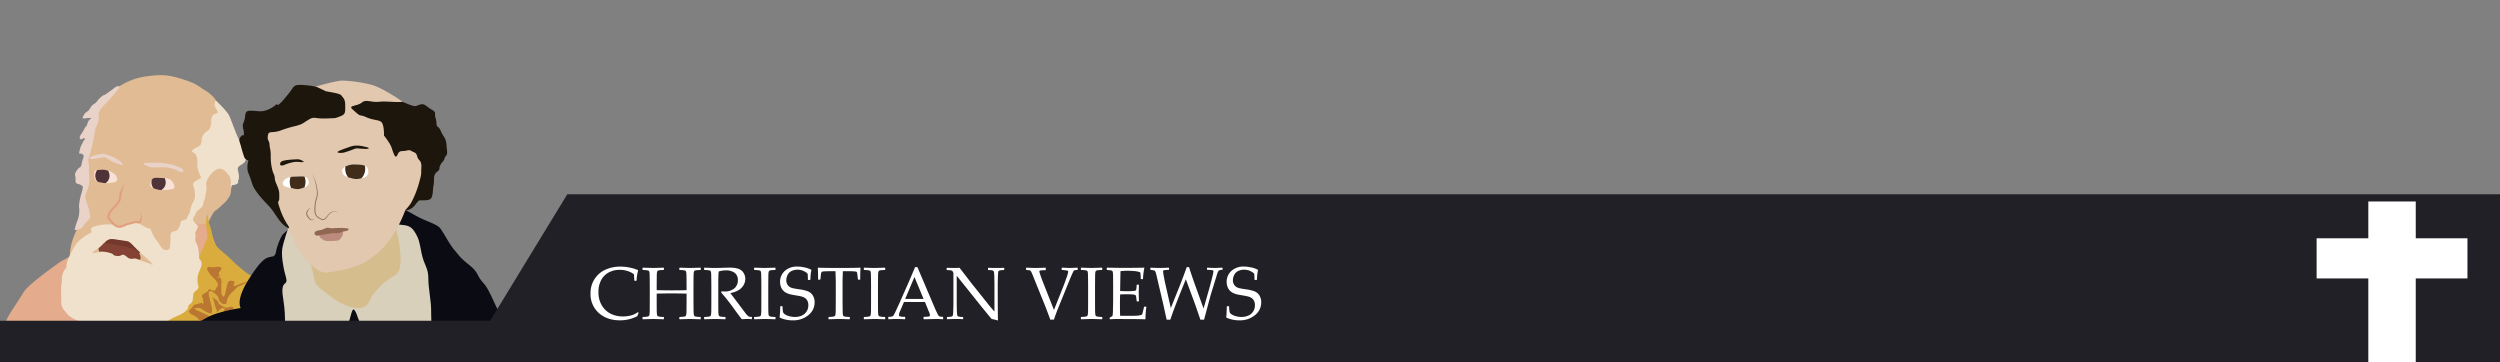 <svg id="a035faae-b783-415e-b5c1-7520e67f9053" data-name="Layer 1" xmlns="http://www.w3.org/2000/svg" xmlns:xlink="http://www.w3.org/1999/xlink" width="1344.293" height="194.648" viewBox="0 0 1344.293 194.648">
  <rect x="0" y="0" width="1344.293" height="194.648" fill="#808080" stroke="none"/>
  <defs>
    <clipPath id="a389c5c9-14dc-4b18-bb7c-64193101954a">
      <rect x="3.718" y="-181.382" width="168.773" height="141.419" style="fill: none"/>
    </clipPath>
    <clipPath id="eac81b1a-7613-48a1-b247-da2c599ee4b0">
      <rect x="1188.582" y="-103.973" width="155.711" height="86.133" style="fill: none"/>
    </clipPath>
    <clipPath id="bd4f95fc-85f7-4d4a-b0b6-cb55a38fbed3">
      <rect x="3" y="38.98" width="160.944" height="134.859" transform="translate(166.944 212.82) rotate(-180)" style="fill: none"/>
    </clipPath>
    <clipPath id="f768ea21-3ca0-4a8f-a418-60c5ee0dfe7e">
      <rect x="107.227" y="38.98" width="160.944" height="134.859" style="fill: none"/>
    </clipPath>
  </defs>
  <title>banner-4</title>
  <g style="clip-path: url(#a389c5c9-14dc-4b18-bb7c-64193101954a)">
    <g>
      <path d="M127.46-61.269c4.387.738,1.514.14,12.648,2.773s10.3,1.489,14.727,3.8,5.387,2.668,8.979,5.541,3.768,2.471,6.824,6.106c3.951,4.7.644,3.393,7.109,6.626s5.7,2.234,12.646,4.987S215.176-7.613,216.971-.669,220.922,13.339,222,14.057s-146.255,0-146.255,0H-42.9A173.71,173.71,0,0,0-30.68-4.247a150.92,150.92,0,0,0,8.869-17.5c3.595-7.91,5.865-6.377,12.336-10.932s9.1-1.794,15.14-9.57C10.981-49.092,19.852-56.6,22.748-57.783c6.231-2.543,10.625-5.19,15.632-7.107s16.767-5.768,16.767-5.768Z" style="fill: #b5afb1"/>
      <path d="M113.769-101.817c.838-3.61.24-2.533,1.078-5.047s1.483-2.874,3.076-5.029,1.832-3.95,3.03-5.028a4,4,0,0,1,3.711-1.289c1.317.331,2.746,1,2.032,3s-1.949,1.937-2.482,3.926l-1.241,4.634c-.473,1.765-.943,1.383-.584,4.835a27.044,27.044,0,0,1,.24,6.925c-.24,3.353-.719,5.986-.12,8.261s-.509,2.195.239,4.989.6,1,1.916,5.547a25.253,25.253,0,0,1,1.317,8.5c0,2.155-1.063-.359.905,4.67s1.13,8.021,2.327,9.458.12.239,3.353,3.113,6.345,2.394,8.859,6.465,3.712,6.585,3.712,6.585,4.909,8.5,4.909,10.176-1.437,16.043-1.437,16.4S133.643,8.79,131.907,8.909,122.748-1.507,120.234-2.584s-5.866-2.395-6.944-4.43-2.275-1.676-5.627-10.3S99.522-30,93.3-34.311,78.69-45.206,74.978-48.2,67.2-53.826,64.922-55.742a41.287,41.287,0,0,0-5.508-3.711l39.764-45.855Z" style="fill: #c39a7e"/>
      <path d="M39.311-68.367c-3.116,1.559-4.029,1.8-5.131,4.915a109.053,109.053,0,0,0-3.258,11.266c-1.438,5.752-4.075,8.868-4.794,12.7s1.678,7.431,3.116,15.341,0,12.944,1.678,17.258S23.373.547,36.256,4.382s7.812,4.5,14.063,4.528,5.966-.214,14.258,1.225a88.013,88.013,0,0,0,13.574,1.438S85.093,13.73,96.6,7.258,111.46-1.371,113.857-2.09a23.655,23.655,0,0,1,6.377-.494v-8.375s-8.571,3.835-15.5,3.835S94.681-5.206,85.572-2.569,65.615,6.539,59.414,5.341,42.667,3.423,40.51-1.611s-5.274-11.745-5.274-17.977-.958-9.588-2.157-15.82-3.356-5.513-1.2-11.265a57.181,57.181,0,0,1,6.5-13.184c2.369-3.356,9.234-8.51,5.083-8.51Z" style="fill: #f0f3a6"/>
    </g>
  </g>
  <g style="clip-path: url(#eac81b1a-7613-48a1-b247-da2c599ee4b0)">
    <path d="M1271.359,17.372q-16.564,0-33.129-.008c-.447,0-1.059.215-1.3-.286s.245-.935.543-1.312a11.621,11.621,0,0,1,6-3.987,64.154,64.154,0,0,1,9.992-1.73c2.064-.262,4.125-.545,6.186-.833a9.738,9.738,0,0,0,2.619-.794,5.257,5.257,0,0,0,3.249-5.065c.147-3.822.4-7.639.611-11.458.127-2.352.245-4.7.374-7.058q.306-5.6.62-11.207c.128-2.325.249-4.65.378-6.974q.309-5.6.623-11.207c.132-2.436.244-4.873.378-7.308.2-3.653.414-7.3.616-10.958.132-2.38.25-4.76.381-7.141q.307-5.6.624-11.207c.058-1.051.106-2.1.177-3.154.05-.726-.42-.948-.992-1.116-2.343-.686-4.683-1.383-7.025-2.074l-34.8-10.276c-.106-.031-.211-.071-.32-.092-.289-.053-.619-.3-.861-.036s0,.582.1.859q4.518,13.5,9.047,26.99,3.906,11.64,7.813,23.278c.438,1.3.534,1.374,1.889,1.383.638.005,1.277-.012,1.914.009.786.026.9.228.485.908a10.955,10.955,0,0,1-3.789,3.556,25.792,25.792,0,0,1-10.7,3.418,56.235,56.235,0,0,1-20.986-1.031,21.854,21.854,0,0,1-8.878-4.392,8.274,8.274,0,0,1-1.43-1.5c-.152-.218-.424-.43-.256-.733.16-.286.489-.221.757-.223,1.36-.01,2.719,0,4.079-.01,1.22-.007,1.343-.092,1.728-1.246q3.954-11.842,7.9-23.688,4.449-13.3,8.9-26.6c.161-.483.735-1.07.032-1.56a1.838,1.838,0,0,0-2.405.13,1.912,1.912,0,0,1-1.48.636,1.839,1.839,0,0,1-1.746-1.611,1.823,1.823,0,0,1,1.208-1.966,1.614,1.614,0,0,1,2.139.76,2.38,2.38,0,0,0,2,1.359q22.2,4.448,44.389,8.931l.327.065c1.166.22,1.308.1,1.329-1.088a.763.763,0,0,1,0-.083,2.387,2.387,0,0,0-1.463-2.927,4.244,4.244,0,0,1-1.747-5.377,4.471,4.471,0,0,1,4.729-2.787,4.6,4.6,0,0,1,3.943,4.038,4.567,4.567,0,0,1-3.093,4.7c-1.209.405-1.281.515-1.172,1.784.2,2.3.19,2.321,2.354,2.962q16.24,4.807,32.488,9.591c3.619,1.068,7.243,2.12,10.854,3.213a1.784,1.784,0,0,0,1.839-.261,1.819,1.819,0,0,1,2.764.651,1.891,1.891,0,0,1-.859,2.479,1.722,1.722,0,0,1-2.485-1.06c-.306-1.255-1.216-1.279-2.137-1.417-.483-.072-.675.172-.556.643.062.242.142.479.221.715q7.054,21.075,14.111,42.149c.917,2.736,1.854,5.464,2.782,8.2.421,1.24.51,1.306,1.85,1.312,1.082.005,2.165-.009,3.247.009.37.006.856-.138,1.047.3.18.407-.2.72-.417,1.026a13.7,13.7,0,0,1-6.089,4.478,31.537,31.537,0,0,1-9.854,2.289,58.764,58.764,0,0,1-17.391-.793,24.463,24.463,0,0,1-10.425-4.585,10.412,10.412,0,0,1-1.988-2.115c-.3-.421-.273-.646.323-.628.86.026,1.72.023,2.58.021,1.427,0,1.509-.062,1.956-1.4q5.1-15.277,10.193-30.557,3.283-9.829,6.6-19.648c.1-.289.19-.58.275-.873a.684.684,0,0,0-.6-.972c-.218-.046-.434-.1-.651-.14q-19.994-4.019-39.987-8.033c-.217-.044-.437-.078-.653-.129-.667-.159-.946.141-.916.782q.1,2.077.213,4.152c.144,2.574.3,5.147.444,7.72q.314,5.562.622,11.124.192,3.486.377,6.974.312,5.688.625,11.374c.186,3.459.354,6.92.544,10.379.2,3.57.414,7.139.614,10.708.134,2.408.25,4.817.383,7.224q.3,5.563.621,11.124c.125,2.242.313,4.482.353,6.726a5,5,0,0,0,3.336,4.72,20.414,20.414,0,0,0,5.929,1.218c3.521.451,7.06.779,10.541,1.514a14.649,14.649,0,0,1,6.509,2.8,9.032,9.032,0,0,1,2.1,2.447c.362.623.224.846-.489.89-.3.019-.61.009-.916.009Zm44.22-40.129q7.614,0,15.23,0c1.256,0,1.372-.167.968-1.37-.379-1.131-.792-2.25-1.171-3.381q-4.5-13.411-9-26.825-2.8-8.365-5.592-16.734c-.081-.243-.071-.644-.418-.632-.27.008-.268.378-.365.6-.044.1-.072.209-.108.314q-3.43,10.216-6.86,20.434-4.382,13.1-8.742,26.21c-.425,1.277-.352,1.385.992,1.386Q1308.047-22.752,1315.579-22.757ZM1225.719-45.4q7.654,0,15.308,0c1.044,0,1.162-.135.847-1.111-.647-2.006-1.342-4-2.011-5.993q-6.855-20.471-13.714-40.939c-.108-.323-.1-.872-.489-.867s-.373.555-.481.88q-7.77,23.192-15.522,46.387a9.7,9.7,0,0,0-.284.956.482.482,0,0,0,.459.645,8.262,8.262,0,0,0,1,.045Q1218.273-45.4,1225.719-45.4Z" style="fill: #fff"/>
  </g>
  <g style="clip-path: url(#bd4f95fc-85f7-4d4a-b0b6-cb55a38fbed3)">
    <g>
      <path d="M138.412,151.7c5.454,3.547,5.985,4.02,9.177,7.922s2.6,4.02,5.912,6.267,4.021,3.193,6.5,3.9,2.18.71,3.193,2.943c.987,2.178,1.773,2.024-.592,3.088a23.083,23.083,0,0,1-6.267,2.128c-2.6.473-29.443,11-32.635,11.352s2.719.591-8.632,2.246a140.089,140.089,0,0,1-27.551,1.538c-7.568-.355-10.642-.946-18.092-.946s-12.494.354-17.244.354-6.76,1.231-7.942.734c0,0-32.736,2.219-42.724,1.664s-25.154.74-29.593-1.849S3,185.419,3,173.839c0-2.4,5.173-9.358,9.783-16.834,2.869-4.652,20.055-16.493,20.055-16.493L40,136.583s23.052-7.907,33.286-8.051c5.352-.075,16.422-15.851,26.906-20.548,8.7-3.9,19.7,36.412,19.7,36.412Z" style="fill: #e4ab8d"/>
      <path d="M116.086,54.06c0-.58-2.631-3.631-5.682-5.4s-4.231-3.543-11.415-5.806-11.022-3.346-22.24-1.477a34.807,34.807,0,0,0-18.4,9.841l-7.479,8.168-2.46,13.088-3.051,18.5.492,9.447-1.673,8.365,1.28,9.25L42.4,121.676s-4.7,7.187-4.81,15.55S61.1,146.771,61.1,146.771l36.422-11.833,9.239-29.794,14.564-14.761-1.18-30.408Z" style="fill: #e1bb94"/>
      <path d="M64.375,46.427c-.385,1.442-1.827,2.692-4.423,5.865s-5.865,5.576-6.634,7.98.384,2.788-.769,5.865S51.106,69.5,50.818,72.1a87.618,87.618,0,0,1-2.981,12.5c-.865,2.307.193,3.269,0,6.057s.577,6.058,0,8.654-1.826,4.807-2.019,6.249,2.212,6.538,2.212,8.365,1.538,2.308-.769,4.615-2.561,3.253-2.561,3.253-1.248,1.721-4.651,1.939c0,0-.307,1.149.55-2.052s1.782-3.98,2.01-7.5-.444-1.887.132-5.733,2.116-7.211,1.731-8.077-1.827-1.25-2.692-1.538-1.25-.481-1.154-2.5-1.057-2.211.673-4.711,2.116-.77,2.692-3.942,1.731-3.558.385-4.712-2.193.872-1.577-2.015,1.481-3.561,1.769-4.523,1.827-1.731.866-2.019-2.019,1.25-2.5,0,1.442-2.981,2.4-5.1.865-.288,1.73-3.077,3.462-2.788.866-2.788-4.4,1.16-2.97-1.394,2.1-1.394,3.546-3.894,2.158-1.827,3.675-3.654a12.456,12.456,0,0,1,2.479-2.6c1.346-1.154.769-.192,3.077-1.827s3.268-2.4,4.278-3.173A3.18,3.18,0,0,1,64.375,46.427Z" style="fill: #e9d3c8"/>
      <path d="M124.661,100.178c-.717,2.21-.185,3.982-1.464,5.753a13.765,13.765,0,0,1-2.952,3.543c-1.87,1.673-1.771,1.771-3.248,2.952s-1.476.689-2.657,2.657-1.377,2.756-2.066,3.838-1.87,1.87-5.117,1.476a15.339,15.339,0,0,1-5.314-1.574l9.644-31.885,12.1-.59,2.438,8.726Z" style="fill: #e1bb94"/>
      <path d="M64.375,86.629c1.538.785,2.281,2.682.631,1.939s-3.547-.991-5.115-1.939-3.057-2.311-4.949-1.938-2.64.412-4.29.742-3.629-.329-1.4-1.319a18.848,18.848,0,0,1,6.682-1.4,27.611,27.611,0,0,1,5.527,2.062A13.118,13.118,0,0,1,64.375,86.629Z" style="fill: #e9d3c8"/>
      <path d="M93.3,88.685c2.392,1.155,5.032,1.65,5.28,2.887s-1.32,1.155-2.64.413a18.658,18.658,0,0,0-9.157-2.063c-4.537.083-5.154.193-6.328-.151-.619-.181-6.128-2.241-.994-2.241,2.043,0,4.683-.082,6.827,0A59.98,59.98,0,0,1,93.3,88.685Z" style="fill: #e9d3c8"/>
      <path d="M80.962,97.834C82,95.744,82.4,95.4,85.7,95.65s5.494-.157,6.814,1.837.94,1.38,1.188,2.37.495,1.4-1.237,1.815-5.692.825-7.425.33-3.512-.793-4.116-2.061A3.1,3.1,0,0,1,80.962,97.834Z" style="fill: #fae1d7"/>
      <path d="M62.985,96.467c0-1.832-1.255-3.054-3.029-3.941a11.018,11.018,0,0,0-5.544-1.268c-1.652.272-3.784-.352-3.784,2.108s.237,4.115,3.193,4.707a12.868,12.868,0,0,0,5.262.3C60.856,98.191,62.985,98.054,62.985,96.467Z" style="fill: #fae1d7"/>
      <path d="M112.274,119.889a22.294,22.294,0,0,1,1.662,5.439c.9,3.9,1.372,5.676,2.909,7.449s4.257,3.548,7.805,7.1a75.95,75.95,0,0,0,8.049,6.9c2.593,2.088,6.849,2.324,5.431,6.936s-10.675,21.4-12.787,25.659-6.606,6.977-7.079,9.1-.674,1.378-.674,1.378S97.684,174,89.824,173.017s-4.55-8.077-4.55-8.077l16.569-20.811s4.823-2.894,5.242-5.341,4.384-9.794,4.412-11.686-.744-5-.713-6.934.331-4.654.713-4.773S112.274,119.889,112.274,119.889Z" style="fill: #daac3d"/>
      <path d="M112.943,143.656c3.666.237,3.9-.591,5.558,0s-.828,2.445-.828,3.115.237,1.5.828,1.733-1.183-.118-1.537.591,2.2-1.3,2.106,2.6a43.848,43.848,0,0,0,0,5.971c.137,1,1.3,3.961,2.254-.769s1.312-5.557,2.022-5.794a3.079,3.079,0,0,1,2.68.367c.513.579-1.222,2.59,0,2.353s2.4-.979,3.114-1.14,5.794-2.407,2.838-.515-3.429,1.064-5.2,3.074-2.6,2.138-3.9,4.262-.732,3.779-1.549,3.9-1.762.355-3.063-1.3-.118-2.01-2.128-3.784-4.73-3.429-3.666,1.183,1.985,6.976,1.466,8.041,1.017,1.064-.52,1.064-5.794-2.956-5.794-2.956h-1.773s-3.9-.355,2.365,2.246,5.886,3.429,5.722,4.021a2.905,2.905,0,0,0,0,1.773c.19,1.065-.52.828.545,1.774s1.537.828,1.537.828-.237-4.848-.237-5.558.118-.828,1.183-1.182,2.01.236,2.483-.946,1.419-1.537,1.182-2.247,1.537-1.184-.236-.709,0-1.06-1.773.475-1.065,1.535-1.775,1.535.237.709-.709-1.892a19.062,19.062,0,0,1-1.064-3.666,5.338,5.338,0,0,0-1.136-2.235s2.673,1.171,3.382,2.354-.747.354,1.454,1.891,3.513,1.3,3.513,1.3l1.641-.44c.551-.147,3.088.2.369,1.977a27.474,27.474,0,0,0-4.966,3.9c-1.065,1.065-1.892,1.183-2.011,2.011a10.836,10.836,0,0,0-.118,1.892c0,.709.237.364,0,1.541s.237,2.039-.236,2.318.129.819-.7,1.14-1.332,2.4-2.324-.176-1.166-3.759-2.439-4.587-.209.236-3.047-1.892-1.809-2.128-3.8-3.193-2.673-1.182-2.8-2.01-1.2.473-.133-.827,2.128-2.365,2.128-2.365-.118-.71,1.538-1.065a18.213,18.213,0,0,0,2.838-.827c.709-.237,1.182,2.449,1.064-.667s-1.656-2.644,0-3.945,2.6-1.182,2.838-2.365,2.956,1.656,3.783-.236,2.247-2.01.355-4.494-2.365-2.246-3.192-3.429S111,144.72,111.5,144.011A1.285,1.285,0,0,1,112.943,143.656Z" style="fill: #ba7731"/>
      <path d="M116.086,54.06c3.145,2.988,5.865,5.888,6.966,7.775S127.3,73.473,129.185,76.3s3.866,4.137,3.46,5.661.472,4.089-1.73,5.819-3.544,1.55-2.873,4.235.514,4.414.043,5.043.744.933-.808,1.882-2.284.017-3.333,1.426,1.939-2.679-1.364-6.767-5.5-3.3-8.02-1.1-3.774,5.5-3.774,6.447.629,1.73,0,4.4-.158,2.516-1.1,4.718.314,1.887-1.73,3.774-2.673,1.887-2.831,3.3-2.044,1.573-.943,3.775,2.673,1.572,2.044,3.617-1.578,1.97-1.1,3.816-.917,1.682.475,4.361,1.392,6.291,1.392,7.549,1.6,1.887,1.439,3.774-1.416,3.932-1.887,5.505-.315,1.729-.315,3.774,1.258,2.988-.157,4.4-1.944,1.1-2.23,3.3.185,2.988-1.7,4.56,0,1.258-1.887,3.3-4.561,2.673-7.863,4.4-9.158,8.155-14.783,7.234a86.279,86.279,0,0,1-9.98-2.088c-2.185-.585-1.458-2.47-4.173-2.158s-6.605,1.1-9.436,1.1-2.516,1.1-6.133-.472-9.593-3.3-11.8-6.133-3.145-3.145-3.145-7.077-.315-6.448.157-9.121-.315-3.3.944-6.133,1.729-1.573,1.729-3.775,2.988-8.177,5.033-11.165,5.819-5.19,7.706-6.133-1.416-2.517,2.359-3.617a28.175,28.175,0,0,1,8.02-1.1,7.3,7.3,0,0,1,2.657.417c1.439.385,3.162,1.627,5.206.369s1.416-1.258,3.145-1.258,2.359-1.1,4.718,0,2.988,1.73,4.246,2.359,1.73-.629,2.674,2.044a17.833,17.833,0,0,0,3.3,5.5c.472.472,2.2,4.561,4.4,4.4s2.044-.472,2.359-3.932-.325-4.973.938-5.789,2.207.128,3.622-2.231.2-3.113,1.833-3.916,2.1-.016,2.571-1.431a7.968,7.968,0,0,1,1.258-2.359s-.113.419.92-3.435,2.382-2.856,2.068-7.416-2.2-4.875.314-6.605,3.5-.882,2.516-3.145a13.465,13.465,0,0,1-1.572-5.662c-.157-2.516.472-2.2-.472-4.718s-4.246-1.73-.944-3.931,2.931-.813,3.62-3.386-.521-1.5,1.075-4.012,3.169-1.566,3.955-4.869-.315-2.516.786-5.032,4.541-.246,2.045-4.246A3.758,3.758,0,0,1,116.086,54.06Z" style="fill: #f0e1cc"/>
      <path d="M81.174,141.082c-3.3-3.3-4.455-3.877-7.259-6.682s-4.042-4.455-5.527-4.7-4.537-.66-7.094-1.073-3.877.578-5.445,2.31a21.763,21.763,0,0,1-4.784,3.795c-.908.5-2.722,1.65.33,1.155s2.392-.743,4.042-.578a17.343,17.343,0,0,1,4.124.825c1.98.578.66,1.155,3.3,1.485s2.563-1.4,4.251-.33,1.523,1.567,3.173,1.815,1.485-.578,3.712.247a32.1,32.1,0,0,0,4.617,1.733c2.725.742,4.045,1.979,3.3.99Z" style="fill: #e1bb94"/>
      <path d="M70.654,135.486c-2.678-1.245-4.68-3.013-7.722-2.883s-6.917-.026-7.8-.442a1.734,1.734,0,0,1-.314-.2c.362-.332.713-.677,1.032-1.03,1.568-1.732,2.887-2.722,5.445-2.31s5.609.825,7.094,1.073,2.722,1.9,5.527,4.7c.541.541,1.019,1,1.465,1.408C74.562,136.417,72.811,136.489,70.654,135.486Z" style="fill: #72382c"/>
      <path d="M52.934,133.5c.732-.539,2.356-2.044,3.085-2.752,3.739-.043,11.771,2.091,13.585,2.455s4.309,1.559,5.264,3.051c.635.99,1.04,2.737.422,3.275a1.4,1.4,0,0,1-.345.191c-.26-.109-.564-.231-.948-.373-2.227-.825-2.062,0-3.712-.247s-1.485-.743-3.173-1.815-1.611.66-4.251.33-1.32-.907-3.3-1.485a17.343,17.343,0,0,0-4.124-.825,3.956,3.956,0,0,0-1.971.163A8.817,8.817,0,0,1,52.934,133.5Z" style="fill: #844234"/>
      <path d="M85.7,95.65c1.062.08,2.007.092,2.848.139a5.041,5.041,0,0,1,.532,2.272,4.523,4.523,0,0,1-2.4,4.155A7.246,7.246,0,0,1,85.035,102c-.842-.241-1.694-.437-2.418-.718a4.861,4.861,0,0,1-1.172-3.223,5.165,5.165,0,0,1,.211-1.456C82.364,95.615,83.2,95.463,85.7,95.65Z" style="fill: #503338"/>
      <path d="M53.821,98.073a5.53,5.53,0,0,1-1.5-.5,5.037,5.037,0,0,1-.04-6.151c.666-.09,1.438-.049,2.127-.163a8.881,8.881,0,0,1,3.709.53,4.973,4.973,0,0,1,.766,2.683A4.583,4.583,0,0,1,56.718,98.5,20.557,20.557,0,0,1,53.821,98.073Z" style="fill: #503338"/>
      <path d="M67.112,98.373c-.3,1.914-1.259,3.684-1.63,5.47a11.65,11.65,0,0,0-.437,2.709,3.741,3.741,0,0,1-.845,2.267c-.143.184-.279.358-.407.546-.255.365-.5.8-.821,1.209a10.214,10.214,0,0,1-1.026,1.111,11.982,11.982,0,0,0-1.859,2.038,7.446,7.446,0,0,0-1.194,2.357,1.582,1.582,0,0,0,.025,1.025c.028.064.083.1.113.163l.254.26c.171.178.339.361.5.551a17.779,17.779,0,0,0,1.783,2.139,4.842,4.842,0,0,0,2.254,1.16,4.74,4.74,0,0,0,2.478-.522l1.308-.566c.226-.1.451-.192.706-.279s.468-.124.7-.188l2.791-.722.7-.181.174-.045a1.863,1.863,0,0,1,.294-.046,2.237,2.237,0,0,1,.478.046,2.781,2.781,0,0,0,1.132.123c.217-.013.447-.291.634-.72a5.618,5.618,0,0,0,.419-1.287,3.213,3.213,0,0,0-.489-2.636,3.309,3.309,0,0,1,1.049,2.69,6.313,6.313,0,0,1-.2,1.5,1.972,1.972,0,0,1-1.052,1.468,3,3,0,0,1-1.688-.082,1.4,1.4,0,0,0-.234-.028c-.027.01.01-.006-.059.011l-.172.044-.689.178-2.758.713c-.226.061-.468.116-.681.181-.2.067-.413.157-.626.248l-1.323.572a11.3,11.3,0,0,1-1.424.493,3.843,3.843,0,0,1-1.64.1,5.883,5.883,0,0,1-2.788-1.412,17.7,17.7,0,0,1-1.889-2.247q-.224-.256-.464-.506l-.246-.253a2.479,2.479,0,0,1-.3-.42,2.586,2.586,0,0,1-.117-1.774,8.454,8.454,0,0,1,1.365-2.734,13.8,13.8,0,0,1,.94-1.163c.335-.368.726-.724,1.052-1.027a9.222,9.222,0,0,0,.918-.991c.267-.338.5-.743.787-1.162.141-.207.3-.41.448-.6a2.682,2.682,0,0,0,.616-1.7,12.772,12.772,0,0,1,.474-2.935C65.227,101.653,66.381,100.153,67.112,98.373Z" style="fill: #e29d7c"/>
    </g>
  </g>
  <g style="clip-path: url(#f768ea21-3ca0-4a8f-a418-60c5ee0dfe7e)">
    <g>
      <path d="M217.817,113.263c2.17.582.033-.475,5.742,2.7s11.207,4.405,13.11,6.749,4.863,8.475,7.612,11.647,2.464,3.626,7.962,8.067,3.516,5.159,7.86,9.976c4.865,5.4,8.494,21.014,15.472,24.186s10.572-4.591,14.378-1.42,6.132,2.115,10.15,6.978,8.881,14.167,13.321,19.665,10.361,13.955,10.361,13.955-258.706.317-258.389,0S85.484,187.005,94.788,181.3s14.8-10.572,21.567-12.686a90.613,90.613,0,0,1,13.11-2.98s-2.96-3.788,4.017-14.994,9.465-11.873,11.4-12.391,2.979.128,3.613-3.256a30.045,30.045,0,0,1,3.127-8.291c1.314-2.7,27.533-21.072,27.533-21.072Z" style="fill: #0b0b13"/>
      <path d="M213.9,120.662c3.315.583,6.486-.144,9.024,3.92s2.537,5.524,3.806,11.772,3.594,7.516,3.594,13.225,1.522,12.053,1.5,17.128.444,8.246,0,13.955,1.248,5.709-2.347,10.784-2.325,7.189-6.766,9.726-1.7,4.018-7.3,3.172-6.868-.423-10.04-2.96-5.392,1.691-7.031-5.5.646-6.132-.285-10.784-.084-2.96-3.256-9.092-2.538-6.63-3.791-8.669-1.578-.827-2.974,4.384-6.542,4.285-6.549,11.052,1.74,22.2-6.534,22.836-15.434,1.268-17.775-2.749-2.975-2.96-3.609-8.458-2.45-7.189-1.542-13.955,1.542-4.229,1.119-11.841-1.816-11-1.119-14.167,3.022-1.058,1.542-6.132-2.314-11.207-1.792-14.59,3.176-11.013,3.176-11.013l26.534-9.583Z" style="fill: #d8d0bb"/>
      <path d="M212.852,122.466c1.615,5.757,5,22.461-.288,25.422a41.085,41.085,0,0,0-12.053,10.572c-1.9,2.749-2.114,6.132-5.92,6.978s-9.379-1.269-12.513-3.172a56.2,56.2,0,0,1-7.124-5.075c-2.354-1.9-5.3-3.594-5.836-6.554s-1.595-7.877-2.467-8.8,37.878-34.758,37.878-34.758Z" style="fill: #d5bd8d"/>
      <path d="M216.5,54.728c-1.379-1.079-11.6-7.875-16.636-9.082a71.094,71.094,0,0,0-15.761-2.3c-5.035,0-25.393,6.567-25.393,6.567L137.7,72.24l6.567,36.119,10.688,14.349s10.326,25.929,22.147,23.74,16.649-2.689,25.611-10.069c10.1-8.319,15.105-23.116,15.105-23.116l3.283-3.484,6.623-13.444,4.1-20.373S224.459,60.957,216.5,54.728Z" style="fill: #e2c8af"/>
      <path d="M216.5,54.728c-4.159.438-8.318-.437-12.7,0s-6.873-1.527-9.28.443-7.285,1.449-5.168,3.432c5.406,5.064,3.284,2.473,7.662,4.444s7.443,1.094,8.537,3.283.924,6.567.924,6.567,3.235,3.94,4.111,6.567,1.751,5.473,2.627,4.6.656-2.846,3.283-2.846,3.11-1.043,4.816,0,2.408.543,3.065,3.008,2.408,1.589,2.189,5.967.237,2.675-1.153,7.865a52.209,52.209,0,0,1-4.32,10.961,20.565,20.565,0,0,1-2.84,3.607c-.545.666-.481.888,1.184.3,3.626-1.28,4.064-3.688,4.94-4.126s-.182-1.094,2.208-1.094,5.015.219,5.672-1.971.438-3.721.876-6.129,0-4.378.656-5.691.876-1.1,1.971-2.189-.034-.826,1.094-3.065,1.751-1.751,2.189-3.5,1.751-1.095,1.314-4.378,0-4.816-1.752-7.443-1.751-4.159-3.064-5.035-.438-2.189-1.314-4.816.876-2.845-2.189-4.6-3.61-3.48-6.292-2.616-1.975,1.055-4.127.478A36.256,36.256,0,0,1,216.5,54.728Z" style="fill: #1d160c"/>
      <path d="M175.131,49.037c4.6.875,7.88,1.313,8.537,2.408s1.97,1.532,1.97,5.253.219,4.816-2.846,5.911-1.532.875-7.661,1.094-5.911-1.313-9.194.657-3.065,2.408-7.443,3.5a63.95,63.95,0,0,0-7.88,2.408c-4.6,1.533-6.13-.219-6.567,2.627s.656,2.189.875,4.816.657,2.588.657,6.22a28.914,28.914,0,0,0,.876,7.571c.437,1.751,1.313,2.846,1.313,4.378s1.095,3.283,1.751,5.254.657,1.97.657,5.253-1.532.219.219,5.473a39.079,39.079,0,0,0,3.94,8.537s3.065,4.159-.876,1.313-5.239-7.223-9.515-11.6-7.34-8.319-8.216-10.946-1.094-3.5-2.189-6.129-.113-6.288,0-6.711-1.532.325-2.408-2.392-.879-2.732-1.55-5.238-1.551-3.609,0-5.36,1.55.876,1.55-1.751-1.313-3.065,0-6.129-.218-5.911,3.5-5.911,5.035.657,7.661,0a14.533,14.533,0,0,0,6.13-3.283c1.094-1.1-.438,2.626,4.6-3.284s4.159-6.129,5.91-7,10.069.219,11.6.876S175.131,49.037,175.131,49.037Z" style="fill: #1d160c"/>
      <path d="M184.063,92.729c-.881-3.289,4.322-4.438,6.774-4.321s6.074-.007,6.891,2.157.117,4.383-2.1,4.967-3.971,1.051-6.073.467S184.671,95,184.063,92.729Z" style="fill: #fff"/>
      <path d="M158.252,94.962c3.739-.049,6.19-.645,7.241,1.306s.7,3.585-1.868,4.52-3.229,1.232-6.446.467c-3.284-.781-4.766-.775-5.117-2.431S154.05,95.018,158.252,94.962Z" style="fill: #fff"/>
      <path d="M167.829,93.2a27.008,27.008,0,0,1,2.894,9.121,12.134,12.134,0,0,1,.121,2.429,5.067,5.067,0,0,1-.215,1.24c-.126.372-.24.744-.338,1.127a22.549,22.549,0,0,0-.7,4.672,10.991,10.991,0,0,0,.1,2.333,3.688,3.688,0,0,0,.856,2.025,6.217,6.217,0,0,0,.916.694,10.528,10.528,0,0,0,1,.615,1.922,1.922,0,0,0,2.046.134,7.281,7.281,0,0,0,1.561-1.711,7.389,7.389,0,0,1,1.807-1.629,6.263,6.263,0,0,1,2.288-.807,1.778,1.778,0,0,1,1.115.469,4.406,4.406,0,0,1,.8.895,2.645,2.645,0,0,0-1.906-1.232,6.094,6.094,0,0,0-2.153.9,7.179,7.179,0,0,0-1.683,1.618,7.459,7.459,0,0,1-1.6,1.848,1.964,1.964,0,0,1-1.274.334,3.4,3.4,0,0,1-1.21-.4,11,11,0,0,1-1.047-.631,6.574,6.574,0,0,1-.994-.742,4.163,4.163,0,0,1-1.02-2.288,11.511,11.511,0,0,1-.131-2.441,23.133,23.133,0,0,1,.762-4.776c.1-.389.228-.78.362-1.162a4.656,4.656,0,0,0,.2-1.111,13.924,13.924,0,0,0-.067-2.35,29.284,29.284,0,0,0-.885-4.672A24.185,24.185,0,0,0,167.829,93.2Z" style="fill: #886d50"/>
      <path d="M167,111.752a6.578,6.578,0,0,0-1.555,1.913,2.425,2.425,0,0,0,.054,2.218,6.989,6.989,0,0,0,1.478,1.906,1.106,1.106,0,0,0,1.019.333,6.164,6.164,0,0,0,1.125-.529,4.569,4.569,0,0,1-1.048.765,1.391,1.391,0,0,1-1.334-.254,5.775,5.775,0,0,1-1.721-1.986,3.018,3.018,0,0,1-.332-1.334,2.675,2.675,0,0,1,.385-1.315A4.789,4.789,0,0,1,167,111.752Z" style="fill: #886d50"/>
      <path d="M184.354,124.582a3.333,3.333,0,0,1-.212,2.116c-.438.779-1.459,2.53-2.335,2.639s-5.728.621-7.187,0-2.627-1.495-2.846-2.48,1.606-2.737,3.649-2.7S184.354,124.582,184.354,124.582Z" style="fill: #bc8b7d"/>
      <path d="M187.465,123.134c-.073-.65-5.387-.7-8.073-.426s-2.91-.859-4.906.27-4.62.605-5.229,2,.908,1.975,2.31,1.625,4.715-.818,6.737-1.168,2.372.488,4.825-.457S187.6,124.324,187.465,123.134Z" style="fill: #916751"/>
      <path d="M197.154,79.111c-3.956-1.06-6.461-1.124-9.13-.141s-8.38,2.739-5.946,3.161,4.26-.562,6.859-1.405,1.475-1.194,5.267-.773S199.653,79.78,197.154,79.111Z" style="fill: #1d160c"/>
      <path d="M160.071,85.642c-6.391.281-8.919.7-9.34,1.967s.351,1.755,2.036,1.123a23.743,23.743,0,0,1,5.9-1.685c1.9-.141,5.97.632,4.214-.422A5.443,5.443,0,0,0,160.071,85.642Z" style="fill: #1d160c"/>
      <path d="M190.837,88.408c1.679.079,3.9.048,5.4.713a8.356,8.356,0,0,1,.141,1.508,7.4,7.4,0,0,1-2.014,5.224,9.03,9.03,0,0,1-4.815.146c-.741-.206-1.564-.394-2.349-.647a7.591,7.591,0,0,1-1.564-4.723,8.313,8.313,0,0,1,.078-1.091A10.652,10.652,0,0,1,190.837,88.408Z" style="fill: #412c19"/>
      <path d="M156.252,95.168a11.124,11.124,0,0,1,2-.206c2.364-.031,4.212-.279,5.518.035a7.824,7.824,0,0,1-.089,5.766c-.021.007-.035.017-.056.025-2.57.934-3.229,1.232-6.446.467-.22-.053-.412-.094-.617-.14a7.471,7.471,0,0,1-.757-3.339A7.692,7.692,0,0,1,156.252,95.168Z" style="fill: #412c19"/>
    </g>
  </g>
  <polygon points="305.039 104.462 263.559 172.476 0 172.476 0 194.648 279.306 194.648 1344.293 194.648 1344.293 104.462 305.039 104.462" style="fill: #212026"/>
  <g>
    <path d="M343.392,168.223l-.742,1.816a20.113,20.113,0,0,1-9.258,2.207q-7.052,0-11.455-4a13.481,13.481,0,0,1-4.4-10.468,13.809,13.809,0,0,1,2.2-7.784,13.624,13.624,0,0,1,5.8-4.98,19.227,19.227,0,0,1,8.1-1.65,24.366,24.366,0,0,1,5.136.546A21.709,21.709,0,0,1,343,145.215l.136.195a24.912,24.912,0,0,0-.839,5.41l-.137.157h-.918l-.156-.157-.2-3.32a10.569,10.569,0,0,0-3.447-1.767,13.975,13.975,0,0,0-4.209-.635,12.231,12.231,0,0,0-5.918,1.416,9.859,9.859,0,0,0-4.062,4.1,13.716,13.716,0,0,0-1.446,6.573,13.485,13.485,0,0,0,1.7,6.855,11.608,11.608,0,0,0,4.638,4.531,14.265,14.265,0,0,0,6.865,1.582,16.373,16.373,0,0,0,3.34-.332,12.506,12.506,0,0,0,2.666-.82,12.215,12.215,0,0,0,2.041-1.191Z" style="fill: #fff"/>
    <path d="M345.658,143.926q4.98.156,5.586.156.645,0,5.6-.156l.157.137v.976l-.157.137q-1.347.039-2.08.117a2.541,2.541,0,0,0-1.064.293,1.386,1.386,0,0,0-.44,1.006,17.238,17.238,0,0,0-.107,2.2l-.039,4.492v2.735q4.276.117,8.1.117,5.235,0,7.969-.117v-2.735l-.039-3.808a27.39,27.39,0,0,0-.117-2.871,1.929,1.929,0,0,0-.274-.86,1.36,1.36,0,0,0-.7-.351,17.052,17.052,0,0,0-2.617-.215l-.137-.137v-.976l.137-.137q5,.156,5.606.156.663,0,5.605-.156l.156.137v.976l-.156.137q-1.368.039-2.1.117a2.541,2.541,0,0,0-1.064.293,1.359,1.359,0,0,0-.43,1.006,21.478,21.478,0,0,0-.117,2.2l-.039,4.492v9.043l.039,3.809a26.571,26.571,0,0,0,.117,2.852,1.821,1.821,0,0,0,.283.859,1.454,1.454,0,0,0,.7.361,15.3,15.3,0,0,0,2.607.225l.156.117v.977l-.156.156q-5-.158-5.605-.156-.625,0-5.606.156l-.137-.156v-.977l.137-.117a20.611,20.611,0,0,0,2.442-.195,1.714,1.714,0,0,0,.8-.3,1.648,1.648,0,0,0,.332-.791,15.956,15.956,0,0,0,.137-2.7l.039-4.121v-4.453q-5.781-.117-8.1-.117-2.383,0-7.969.117v4.453l.019,3.809a26.2,26.2,0,0,0,.118,2.852,1.81,1.81,0,0,0,.283.859,1.459,1.459,0,0,0,.713.361,15.387,15.387,0,0,0,2.6.225l.157.117v.977l-.157.156q-4.98-.158-5.6-.156-.606,0-5.586.156l-.156-.156v-.977l.156-.117a20.391,20.391,0,0,0,2.422-.195,1.789,1.789,0,0,0,.81-.3,1.529,1.529,0,0,0,.332-.791,18.187,18.187,0,0,0,.147-2.7l.019-4.121v-9.043l-.039-3.808q-.019-2.228-.107-2.871a1.775,1.775,0,0,0-.274-.86,1.433,1.433,0,0,0-.712-.351,16.9,16.9,0,0,0-2.6-.215l-.156-.137v-.976Z" style="fill: #fff"/>
    <path d="M378.607,144.063l.156-.137q3.575.156,5.567.156,2.207,0,5.957-.137,1.386-.038,2.012-.039,4.941,0,6.7,1.8a5.883,5.883,0,0,1,1.758,4.258,6.693,6.693,0,0,1-.86,3.223,7.659,7.659,0,0,1-2.539,2.705,12.649,12.649,0,0,1-4.629,1.689q.548.762,1.973,2.637l2.773,3.672q1.349,1.817,2.891,3.838a12.355,12.355,0,0,0,1.992,2.285,2.463,2.463,0,0,0,.772.322,6.345,6.345,0,0,0,1.025.059l.156.156v.918l-.175.176a18.292,18.292,0,0,0-2.227-.117q-1.388,0-3.027.117-1.348-1.641-4.239-5.684-3.36-4.687-6.875-8.691l.2-.606q1.014.059,1.582.059a7.94,7.94,0,0,0,5.293-1.621,5.572,5.572,0,0,0,1.914-4.492,4.61,4.61,0,0,0-1.719-3.9,7.454,7.454,0,0,0-4.648-1.318,12.941,12.941,0,0,0-3.868.566q-.292.43-.293,7.324v9.043l.02,3.809a26.571,26.571,0,0,0,.117,2.852,1.821,1.821,0,0,0,.283.859,1.463,1.463,0,0,0,.713.361,15.416,15.416,0,0,0,2.6.225l.156.117v.977l-.156.156q-.1,0-3.438-.117-1.386-.04-2.168-.039-.606,0-5.586.156l-.156-.156v-.977l.156-.117a20.391,20.391,0,0,0,2.422-.195,1.794,1.794,0,0,0,.811-.3,1.529,1.529,0,0,0,.332-.791,18.094,18.094,0,0,0,.146-2.7l.02-4.121v-9.043l-.039-3.808q-.021-2.228-.108-2.871a1.777,1.777,0,0,0-.273-.86,1.432,1.432,0,0,0-.713-.351,16.887,16.887,0,0,0-2.6-.215l-.156-.137Z" style="fill: #fff"/>
    <path d="M405.658,143.926,408.1,144q2.4.079,3.145.078.663,0,5.6-.156l.157.137v.976l-.157.137q-1.347.039-2.08.117a2.541,2.541,0,0,0-1.064.293,1.386,1.386,0,0,0-.44,1.006,17.238,17.238,0,0,0-.107,2.2l-.039,4.492v9.043l.019,3.809a26.2,26.2,0,0,0,.118,2.852,1.81,1.81,0,0,0,.283.859,1.459,1.459,0,0,0,.713.361,15.387,15.387,0,0,0,2.6.225l.157.117v.977l-.157.156q-.1,0-3.437-.117-1.387-.04-2.168-.039-.606,0-5.586.156l-.156-.156v-.977l.156-.117a20.391,20.391,0,0,0,2.422-.195,1.789,1.789,0,0,0,.81-.3,1.529,1.529,0,0,0,.332-.791,18.187,18.187,0,0,0,.147-2.7l.019-4.121v-9.043l-.039-3.808q-.019-2.228-.107-2.871a1.775,1.775,0,0,0-.274-.86,1.433,1.433,0,0,0-.712-.351,16.9,16.9,0,0,0-2.6-.215l-.156-.137v-.976Z" style="fill: #fff"/>
    <path d="M419.525,164.805l.156-.156h.957l.157.156a17.924,17.924,0,0,0,.263,3.056,2.487,2.487,0,0,0,1.055,1.172,7.548,7.548,0,0,0,2.363,1.006,11.561,11.561,0,0,0,2.979.391,8.78,8.78,0,0,0,3.721-.762,5.826,5.826,0,0,0,2.568-2.236,6.143,6.143,0,0,0,.918-3.311,5.341,5.341,0,0,0-.44-2.246,3.84,3.84,0,0,0-1.23-1.533,5.591,5.591,0,0,0-1.807-.859q-1.016-.284-3.027-.616-1.954-.312-3.057-.566a10.455,10.455,0,0,1-2.2-.781,5.843,5.843,0,0,1-1.826-1.338,6.107,6.107,0,0,1-1.172-1.992,7.2,7.2,0,0,1-.439-2.53,7.764,7.764,0,0,1,2.539-5.986,9.676,9.676,0,0,1,6.816-2.334,18.184,18.184,0,0,1,3.7.42,15.005,15.005,0,0,1,3.643,1.24l.136.235a26.656,26.656,0,0,0-.527,5.117l-.176.156h-1.015l-.157-.137q-.039-2.343-.117-2.949t-1.777-1.5a7.775,7.775,0,0,0-3.691-.9,7.341,7.341,0,0,0-3.106.664,4.538,4.538,0,0,0-2.187,2.09,6.223,6.223,0,0,0-.743,2.91,4.457,4.457,0,0,0,.45,2.041,3.809,3.809,0,0,0,1.162,1.406,4.937,4.937,0,0,0,1.66.771q.947.255,3.467.625a20.7,20.7,0,0,1,5.029,1.182,5.6,5.6,0,0,1,2.519,2.2,6.686,6.686,0,0,1,.948,3.633,8.607,8.607,0,0,1-3.389,6.934,12.55,12.55,0,0,1-8.213,2.773,16.371,16.371,0,0,1-7.09-1.445l-.117-.254A57.438,57.438,0,0,0,419.525,164.805Z" style="fill: #fff"/>
    <path d="M462.552,143.926l.176.176q-.175,1.758-.176,6.133l-.156.156h-.918l-.156-.176-.215-1.8a16.525,16.525,0,0,0-.244-1.767.838.838,0,0,0-.283-.469,3.514,3.514,0,0,0-1.27-.244q-1.075-.1-2.4-.1h-3.691q-.157,4.414-.157,5.1v11.386l.039,3.809q.02,2.208.108,2.861a1.711,1.711,0,0,0,.273.86,1.53,1.53,0,0,0,.713.351,15.582,15.582,0,0,0,2.617.225l.137.117v.977l-.137.156q-5-.158-5.586-.156-.625,0-5.566.156l-.156-.156v-.977l.156-.117a20.227,20.227,0,0,0,2.432-.195,1.773,1.773,0,0,0,.8-.3,1.58,1.58,0,0,0,.342-.791,15.956,15.956,0,0,0,.137-2.7l.039-4.121V150.938q0-.312-.156-5.1h-2.91q-1.8,0-3.106.078t-1.514.4a7.1,7.1,0,0,0-.38,2.1l-.2,1.8-.176.176h-.9l-.156-.156q-.041-4.707-.176-6.133l.176-.176q3.4.156,11.308.156Q459.29,144.082,462.552,143.926Z" style="fill: #fff"/>
    <path d="M464.642,143.926l2.442.078q2.4.079,3.144.078.664,0,5.606-.156l.156.137v.976l-.156.137q-1.349.039-2.08.117a2.542,2.542,0,0,0-1.065.293,1.386,1.386,0,0,0-.439,1.006,17.02,17.02,0,0,0-.108,2.2l-.039,4.492v9.043l.02,3.809a26.294,26.294,0,0,0,.117,2.852,1.81,1.81,0,0,0,.283.859,1.463,1.463,0,0,0,.713.361,15.416,15.416,0,0,0,2.6.225l.156.117v.977l-.156.156q-.1,0-3.438-.117-1.387-.04-2.168-.039-.606,0-5.586.156l-.156-.156v-.977l.156-.117a20.391,20.391,0,0,0,2.422-.195,1.794,1.794,0,0,0,.811-.3,1.538,1.538,0,0,0,.332-.791,18.094,18.094,0,0,0,.146-2.7l.02-4.121v-9.043l-.039-3.808q-.021-2.228-.108-2.871a1.777,1.777,0,0,0-.273-.86,1.432,1.432,0,0,0-.713-.351,16.9,16.9,0,0,0-2.6-.215l-.156-.137v-.976Z" style="fill: #fff"/>
    <path d="M477.826,171.68l-.176-.156v-1.016l.176-.156a8.356,8.356,0,0,0,1.836-.147,1.562,1.562,0,0,0,.732-.508,16.091,16.091,0,0,0,1.3-2.49l2.051-4.453,5.312-12.031q1.5-3.536,2.989-7.071h1.269l8.34,19.61,1.113,2.617q.489,1.113,1.123,2.422a7.357,7.357,0,0,0,.879,1.543,1.639,1.639,0,0,0,.606.361,6.458,6.458,0,0,0,1.611.147l.156.156v1.016l-.156.156q-2.071-.176-3.73-.176-3.244.1-6.485.176l-.156-.156v-1.016l.156-.156a15.687,15.687,0,0,0,2.735-.186.649.649,0,0,0,.546-.674,3.325,3.325,0,0,0-.273-1.132l-2.4-5.958H486.068l-2.129,5a5.885,5.885,0,0,0-.566,1.973.765.765,0,0,0,.527.723,8.932,8.932,0,0,0,2.656.254l.176.156v1.016l-.156.156q-2.52-.158-4.414-.156Q480.013,171.524,477.826,171.68Zm8.906-10.957h9.883l-4.9-11.778Z" style="fill: #fff"/>
    <path d="M509.369,171.66l-.176-.175v-.9l.176-.156a13.653,13.653,0,0,0,1.9-.137,1.436,1.436,0,0,0,.918-.391,1.827,1.827,0,0,0,.274-.878q.067-.606.136-2.735t.069-3.047V147.461a2.449,2.449,0,0,0-.362-1.475,1.592,1.592,0,0,0-.986-.6,13.149,13.149,0,0,0-2.129-.146l-.156-.157v-.918l.156-.175q2.7.1,3.535.1,1.973,0,3.242-.1l6.231,8.085,9.16,11.485q1.66,2.089,3.379,3.965V152.4q0-.7-.068-3t-.166-2.91a1.408,1.408,0,0,0-.342-.83,1.924,1.924,0,0,0-.918-.322,13.932,13.932,0,0,0-1.826-.127l-.157-.156v-.9l.157-.175q1.581.1,4.511.1,2.676,0,3.887-.1l.176.175v.9l-.156.156a13.267,13.267,0,0,0-1.993.146,1.256,1.256,0,0,0-.878.42,2.211,2.211,0,0,0-.245.86q-.069.567-.136,2.7t-.069,3.066v9.278l.02,5.371q.037,2.637.078,5.293a31.12,31.12,0,0,0-3.379-.82l-1.387-1.641-4.16-5.078-13.242-16.543v14.98q0,.9.068,3.2a25.422,25.422,0,0,0,.166,2.793,1.562,1.562,0,0,0,.254.674,1.449,1.449,0,0,0,.674.342,9.481,9.481,0,0,0,2.139.176l.156.156v.918l-.156.156a27.682,27.682,0,0,0-3.281-.136Q511.555,171.524,509.369,171.66Z" style="fill: #fff"/>
    <path d="M564.76,171.875q-.294-.858-2.442-6.562l-6.641-16.426a23.721,23.721,0,0,0-1.425-3.194q-.294-.38-2.344-.517l-.176-.176v-.9l.176-.176q2.988.156,5.078.156,1.953,0,5.176-.156l.156.156v1.074l-.156.157a14.481,14.481,0,0,0-2.822.146.562.562,0,0,0-.459.557,14.739,14.739,0,0,0,.625,2.08q.624,1.845,1.113,3.115l6.113,15.449,5.1-12.812q.527-1.308,1.543-4.219a17.857,17.857,0,0,0,1.015-3.5.6.6,0,0,0-.478-.625,23.191,23.191,0,0,0-2.861-.332l-.176-.156v-.938l.176-.156q3.417.156,4.355.156.762,0,3.945-.156l.157.156v.938l-.157.156a5.607,5.607,0,0,0-1.7.215,1.321,1.321,0,0,0-.517.605q-.227.45-1.4,3.086l-6.094,15q-2.051,5.021-2.91,7.793Z" style="fill: #fff"/>
    <path d="M581.361,143.926,583.8,144q2.4.079,3.145.078.663,0,5.605-.156l.157.137v.976l-.157.137q-1.347.039-2.08.117a2.541,2.541,0,0,0-1.064.293,1.386,1.386,0,0,0-.44,1.006,17.238,17.238,0,0,0-.107,2.2l-.039,4.492v9.043l.02,3.809a26.023,26.023,0,0,0,.117,2.852,1.81,1.81,0,0,0,.283.859,1.459,1.459,0,0,0,.713.361,15.4,15.4,0,0,0,2.6.225l.157.117v.977l-.157.156q-.1,0-3.437-.117-1.387-.04-2.168-.039-.606,0-5.586.156l-.156-.156v-.977l.156-.117a20.391,20.391,0,0,0,2.422-.195,1.789,1.789,0,0,0,.81-.3,1.528,1.528,0,0,0,.333-.791,18.24,18.24,0,0,0,.146-2.7l.02-4.121v-9.043l-.04-3.808q-.019-2.228-.107-2.871a1.788,1.788,0,0,0-.273-.86,1.437,1.437,0,0,0-.713-.351,16.9,16.9,0,0,0-2.6-.215l-.156-.137v-.976Z" style="fill: #fff"/>
    <path d="M595.111,144.063l.156-.137q6.7.117,8.575.117,6.4,0,11.406-.117l.1.137a33.236,33.236,0,0,0-.722,5.879l-.117.156h-.957l-.176-.156c.012-.118.019-.221.019-.313a19.031,19.031,0,0,0-.254-3.164,10.636,10.636,0,0,0-3.408-.713q-2.178-.165-3.271-.166-1.545,0-3.946.215l-.078,3.125-.058,3.574-.059,3.965q2.109.117,3.887.117,1.8,0,3.008-.117a5.066,5.066,0,0,0,1.416-.244.821.821,0,0,0,.312-.488,7.484,7.484,0,0,0,.186-1.28l.078-1.211.156-.156h.9l.156.156q-.041,2.13-.1,4.278l.1,4.394-.156.156h-.9l-.156-.156-.137-1.172q-.175-1.367-.254-1.631a.874.874,0,0,0-.361-.459A3.939,3.939,0,0,0,609,158.34q-1.172-.117-3.223-.117-1.134,0-3.457.1-.1,1.641-.1,5.469,0,4.1.1,6.035h3.594q4.746,0,5.937-.117a7.813,7.813,0,0,0,2.266-.566q.175-.448.576-2.08t.459-2.041l.2-.137h.938l.156.137a27.066,27.066,0,0,0-.342,2.929q-.167,2.091-.166,3.575l-.136.156q-3.732-.117-9.766-.117l-5.312-.039q-1.857,0-3.868.156l-.156-.156v-.645l.156-.195a10.615,10.615,0,0,0,1.319-.733,15.319,15.319,0,0,0,.273-3.418q.106-3.27.108-4.99v-7.168l-.02-4.433c0-.963-.014-1.749-.039-2.354a7.326,7.326,0,0,0-.137-1.3,1.5,1.5,0,0,0-.224-.547.97.97,0,0,0-.411-.263,4.512,4.512,0,0,0-.966-.186l-1.485-.117-.156-.137Z" style="fill: #fff"/>
    <path d="M627.318,171.9l-1.777-8.145-3.77-16.074q-.45-1.912-.937-2.139a8.778,8.778,0,0,0-2.11-.42l-.156-.156V144.1l.156-.176q2.813.156,4.981.156,1.62,0,4.726-.156l.176.176v.859l-.156.156a15.4,15.4,0,0,0-2.608.215.6.6,0,0,0-.439.645,24.565,24.565,0,0,0,.391,2.588q.389,2.178.7,3.545l3.066,13.535,4.824-12.012q1.894-4.766,3.731-9.981h1.25q1.561,4.9,3.223,9.512l4.589,12.735,3.321-11.661q.507-1.835,1.25-4.824a27.556,27.556,0,0,0,.742-3.457.608.608,0,0,0-.488-.654,18.924,18.924,0,0,0-2.813-.186l-.156-.175v-.86l.156-.156q3.319.156,4,.156.624,0,4.063-.156l.156.156v.879l-.156.137a4.705,4.705,0,0,0-1.485.2,1.706,1.706,0,0,0-.644.508,8,8,0,0,0-.782,2l-1.132,3.632-2.012,6.582q-.431,1.428-1.582,5.782l-2.168,8.086h-1.992q-2.033-6.054-3.36-9.688l-4.453-12.051-3.887,9.649-2.089,5.469q-.821,2.167-1.309,3.535l-1.074,3.086Z" style="fill: #fff"/>
    <path d="M659.662,164.805l.156-.156h.957l.156.156a17.991,17.991,0,0,0,.264,3.056,2.482,2.482,0,0,0,1.055,1.172,7.548,7.548,0,0,0,2.363,1.006,11.555,11.555,0,0,0,2.979.391,8.775,8.775,0,0,0,3.72-.762,5.829,5.829,0,0,0,2.569-2.236,6.143,6.143,0,0,0,.918-3.311,5.341,5.341,0,0,0-.44-2.246,3.84,3.84,0,0,0-1.23-1.533,5.6,5.6,0,0,0-1.807-.859q-1.017-.284-3.027-.616-1.954-.312-3.057-.566a10.435,10.435,0,0,1-2.2-.781,5.832,5.832,0,0,1-1.826-1.338,6.089,6.089,0,0,1-1.172-1.992,7.2,7.2,0,0,1-.44-2.53,7.768,7.768,0,0,1,2.539-5.986,9.681,9.681,0,0,1,6.817-2.334,18.184,18.184,0,0,1,3.7.42A14.983,14.983,0,0,1,676.3,145l.137.235a26.576,26.576,0,0,0-.527,5.117l-.176.156H674.72l-.156-.137q-.039-2.343-.117-2.949t-1.777-1.5a7.779,7.779,0,0,0-3.692-.9,7.339,7.339,0,0,0-3.1.664,4.54,4.54,0,0,0-2.188,2.09,6.233,6.233,0,0,0-.742,2.91,4.469,4.469,0,0,0,.449,2.041,3.828,3.828,0,0,0,1.162,1.406,4.951,4.951,0,0,0,1.661.771q.945.255,3.466.625a20.7,20.7,0,0,1,5.03,1.182,5.606,5.606,0,0,1,2.519,2.2,6.686,6.686,0,0,1,.947,3.633,8.606,8.606,0,0,1-3.388,6.934,12.55,12.55,0,0,1-8.213,2.773,16.368,16.368,0,0,1-7.09-1.445l-.117-.254Q659.564,169.317,659.662,164.805Z" style="fill: #fff"/>
  </g>
  <g>
    <rect x="1273.484" y="108.336" width="25.508" height="86.312" style="fill: #fff"/>
    <rect x="1245.686" y="128.134" width="81.103" height="21.584" style="fill: #fff"/>
  </g>
</svg>
